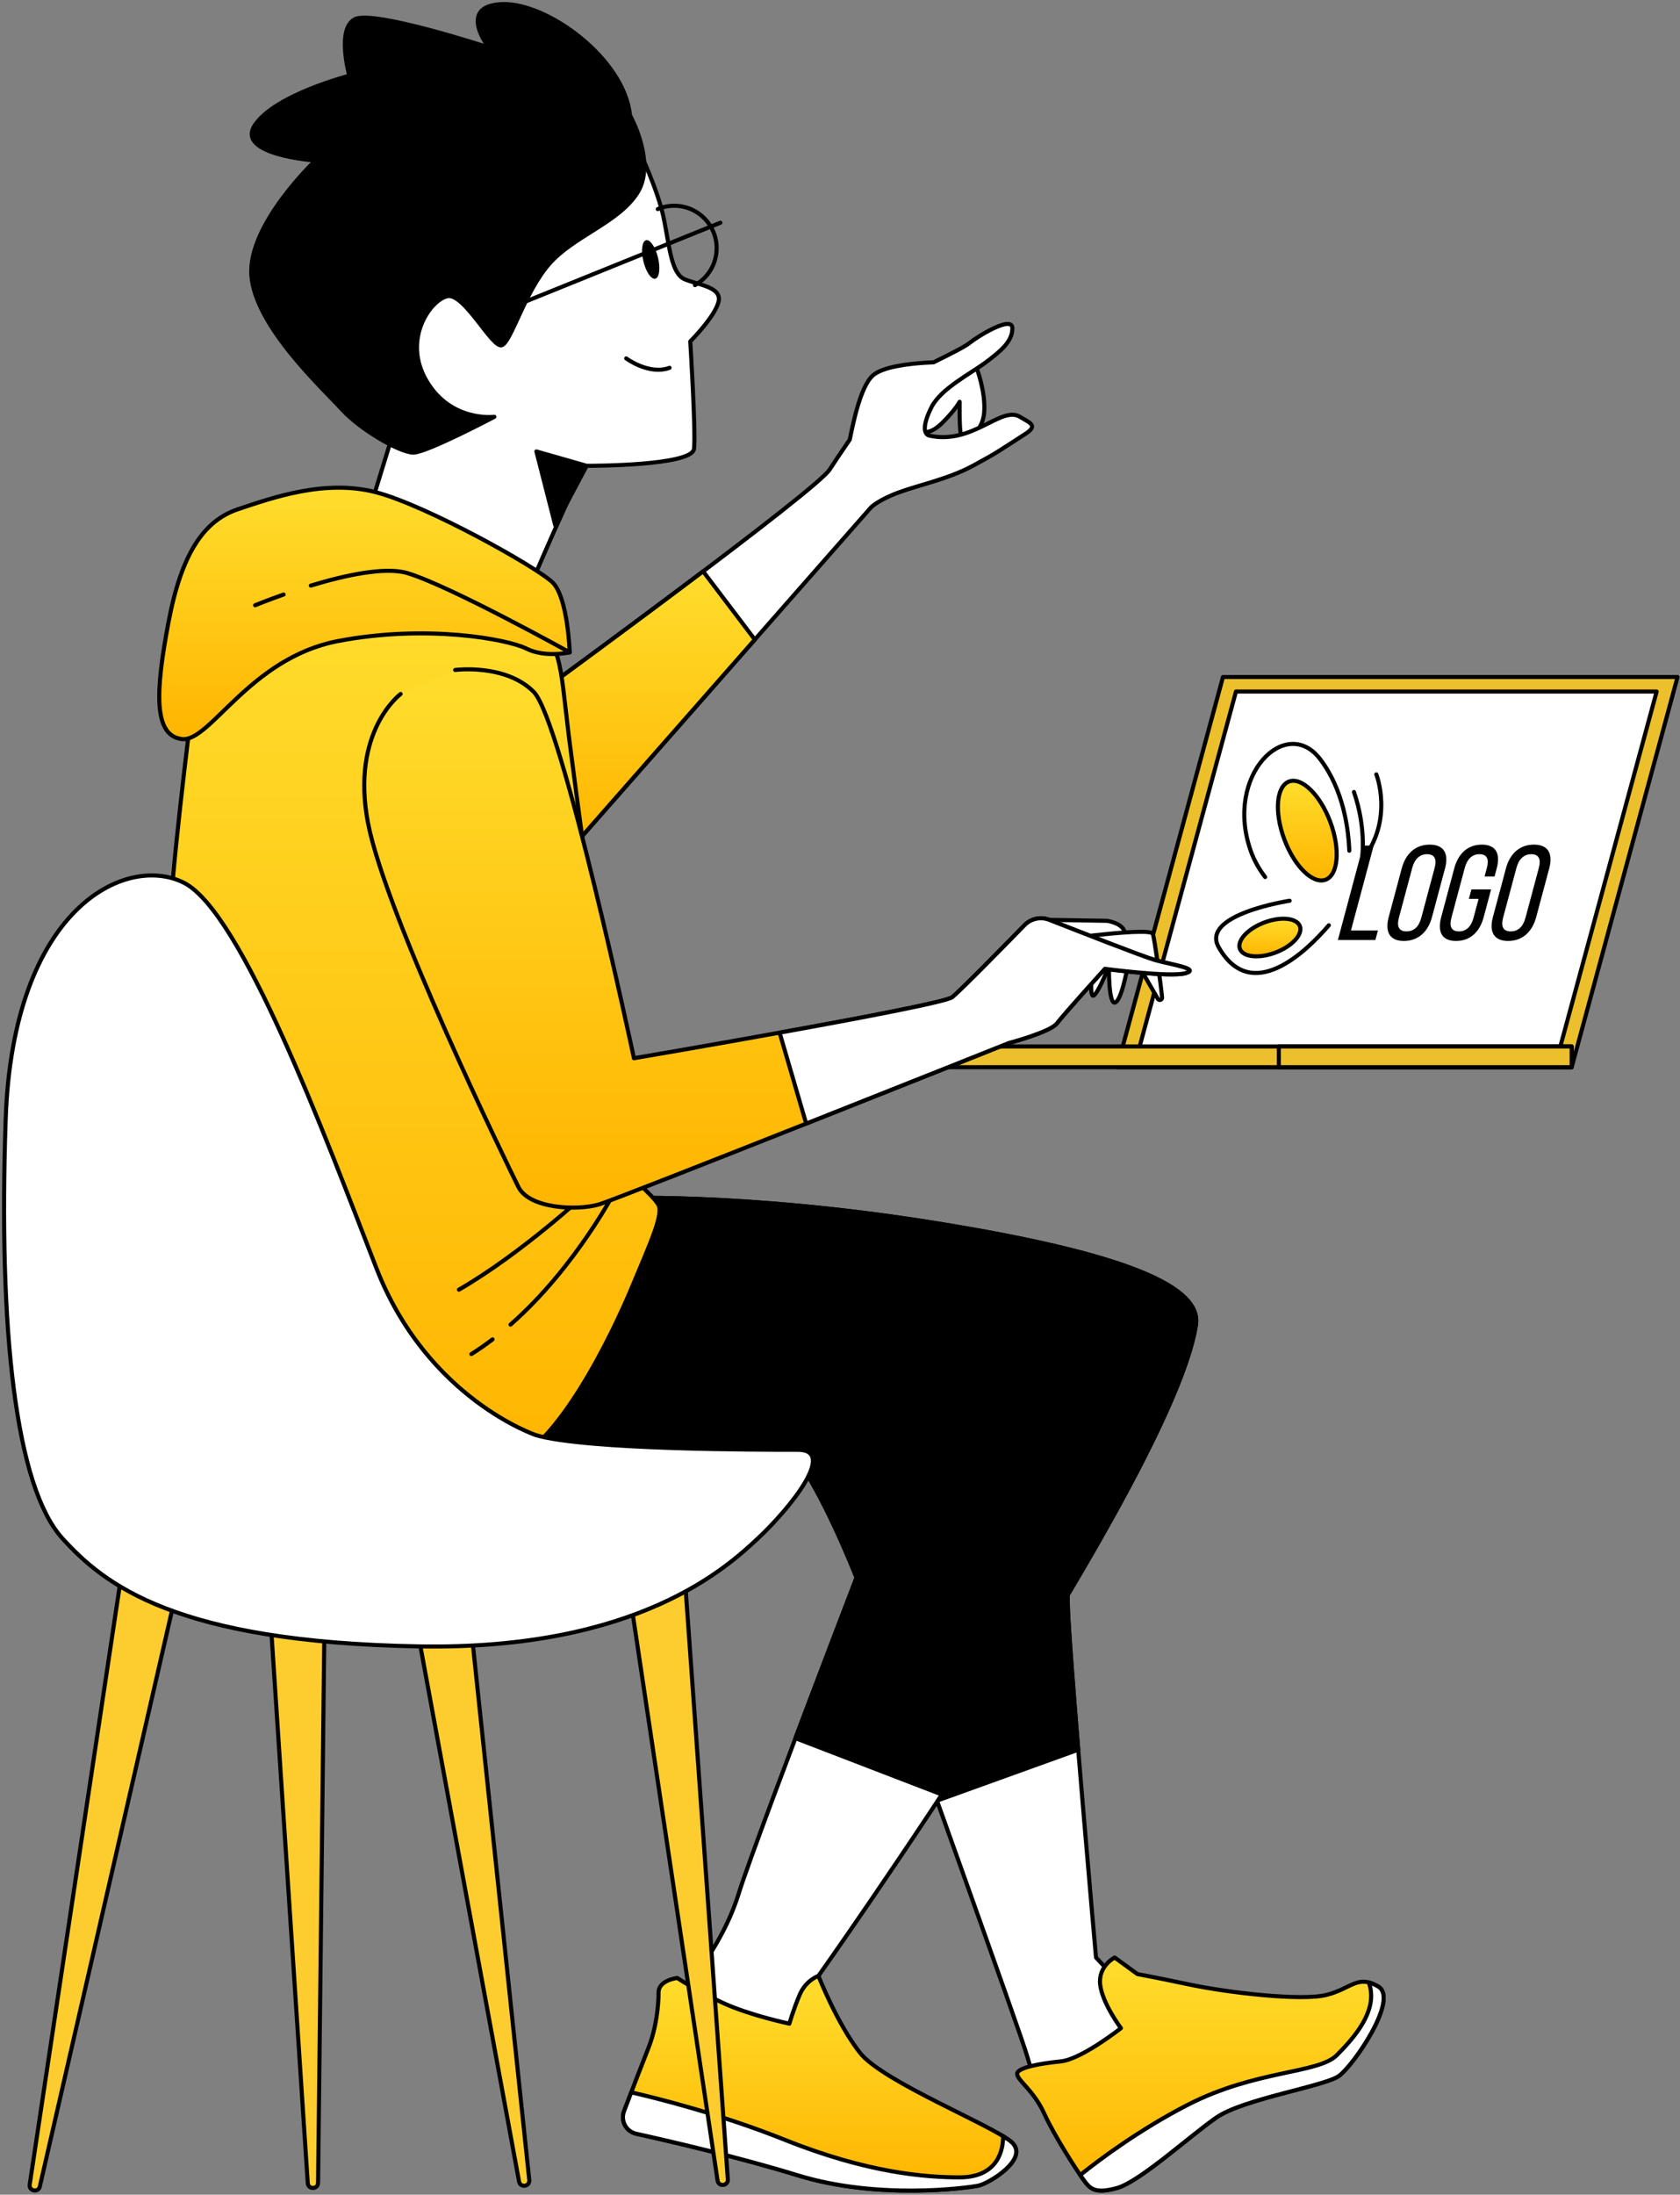<svg width="412" height="538" viewBox="0 0 412 538" fill="none" xmlns="http://www.w3.org/2000/svg">
<rect x="0" y="0" width="412" height="538" fill="#808080" stroke="none"/>
<path d="M299.922 165.96H411.398L385.434 261.607H273.957L299.922 165.96Z" fill="#ECBF2C" stroke="black" stroke-miterlimit="10" stroke-linecap="round" stroke-linejoin="round"/>
<path d="M303.106 169.523H406.275L382.245 258.042H279.076L303.106 169.523Z" fill="white" stroke="black" stroke-miterlimit="10" stroke-linecap="round" stroke-linejoin="round"/>
<path d="M328.098 230.436L334.297 207.278H336.878L331.308 228.087H337.925L337.295 230.436H328.098Z" fill="black"/>
<path d="M343.758 212.868C344.705 209.329 347.068 207.046 350.61 207.046C354.182 207.046 355.324 209.329 354.376 212.868L351.17 224.844C350.231 228.351 347.857 230.666 344.286 230.666C340.744 230.666 339.613 228.351 340.552 224.844L343.758 212.868ZM343.061 224.977C342.495 227.094 343.061 228.319 344.914 228.319C346.8 228.319 347.987 227.094 348.554 224.977L351.83 212.737C352.387 210.654 351.865 209.395 349.98 209.395C348.128 209.395 346.897 210.654 346.338 212.737L343.061 224.977Z" fill="black"/>
<path d="M367.055 212.868L366.524 214.854H364.075L364.642 212.737C365.199 210.654 364.709 209.395 362.824 209.395C360.973 209.395 359.776 210.654 359.217 212.737L355.941 224.977C355.383 227.062 355.909 228.319 357.758 228.319C359.643 228.319 360.807 227.062 361.366 224.977L362.606 220.345H360.225L360.845 218.029H365.674L363.851 224.844C362.911 228.351 360.639 230.666 357.066 230.666C353.527 230.666 352.493 228.351 353.431 224.844L356.637 212.868C357.576 209.363 359.849 207.046 363.389 207.046C366.96 207.046 367.994 209.363 367.055 212.868Z" fill="black"/>
<path d="M369.313 212.868C370.26 209.329 372.622 207.046 376.164 207.046C379.737 207.046 380.879 209.329 379.931 212.868L376.725 224.844C375.786 228.351 373.412 230.666 369.841 230.666C366.299 230.666 365.167 228.351 366.107 224.844L369.313 212.868ZM368.616 224.977C368.049 227.094 368.616 228.319 370.469 228.319C372.355 228.319 373.542 227.094 374.108 224.977L377.385 212.737C377.942 210.654 377.42 209.395 375.535 209.395C373.682 209.395 372.451 210.654 371.892 212.737L368.616 224.977Z" fill="black"/>
<path d="M330.901 208.538C330.699 203.279 329.485 193.564 323.718 186.051C315.395 175.207 300.308 189.952 306.668 208.41C307.551 210.974 308.876 213.183 310.263 214.994" stroke="black" stroke-miterlimit="10" stroke-linecap="round" stroke-linejoin="round"/>
<path d="M316.264 220.806C316.264 220.806 294.252 224.148 298.885 232.23C306.916 246.244 320.245 233.377 325.879 226.817" stroke="black" stroke-miterlimit="10" stroke-linecap="round" stroke-linejoin="round"/>
<path d="M326.247 201.512C328.722 208.159 328.198 214.488 325.077 215.649C321.957 216.81 317.422 212.364 314.95 205.717C312.475 199.07 312.999 192.74 316.12 191.58C319.238 190.419 323.773 194.865 326.247 201.512Z" fill="url(#paint0_linear_152_4276)" stroke="black" stroke-miterlimit="10" stroke-linecap="round" stroke-linejoin="round"/>
<path d="M304.076 232.609C304.845 234.639 308.76 235.036 312.82 233.496C316.879 231.957 319.546 229.062 318.776 227.032C318.007 225.003 314.092 224.605 310.032 226.145C305.973 227.685 303.306 230.579 304.076 232.609Z" fill="url(#paint1_linear_152_4276)" stroke="black" stroke-miterlimit="10" stroke-linecap="round" stroke-linejoin="round"/>
<path d="M337.525 189.822C337.525 189.822 341.959 201.064 333.94 211.008C333.94 211.008 335.298 203.657 332.045 194.146" stroke="black" stroke-miterlimit="10" stroke-linecap="round" stroke-linejoin="round"/>
<path d="M385.432 256.524H229.152V261.607H385.432V256.524Z" fill="#ECBF2C" stroke="black" stroke-miterlimit="10" stroke-linecap="round" stroke-linejoin="round"/>
<path d="M385.434 256.524H313.619V261.607H385.434V256.524Z" fill="#ECBF2C" stroke="black" stroke-miterlimit="10" stroke-linecap="round" stroke-linejoin="round"/>
<path d="M190.238 351.322C190.238 351.322 200.719 358.578 216.26 403.411C221.431 418.33 250.456 498.704 251.983 504.303C253.51 509.904 256.565 516.522 261.147 516.522C265.729 516.522 282.53 495.139 280.494 492.593C278.458 490.046 268.784 479.865 268.784 479.865C268.784 479.865 263.009 414.797 261.99 396.469C260.971 378.141 265.135 356.061 255.461 341.298C245.788 326.533 203.022 341.807 203.022 341.807L190.238 351.322Z" fill="white" stroke="black" stroke-miterlimit="10" stroke-linecap="round" stroke-linejoin="round"/>
<path d="M273.365 479.865C273.365 479.865 269.291 481.901 269.801 486.483C270.31 491.065 274.892 497.175 274.892 497.175C274.892 497.175 265.219 504.811 260.127 505.32C255.036 505.829 249.436 506.847 249.436 508.375C249.436 509.902 253.509 512.448 256.054 518.047C258.6 523.648 264.199 532.302 265.726 534.34C267.254 536.376 268.272 537.903 273.872 536.376C279.472 534.848 291.691 523.648 298.309 519.066C304.927 514.484 324.783 511.429 328.348 508.883C331.911 506.337 343.112 490.047 338.02 486.992C332.93 483.937 331.402 487.5 325.293 489.028C319.183 490.555 301.364 488.519 291.691 486.482C282.018 484.446 278.964 483.936 278.964 483.936L273.365 479.865Z" fill="url(#paint2_linear_152_4276)" stroke="black" stroke-miterlimit="10" stroke-linecap="round" stroke-linejoin="round"/>
<path d="M264.906 533.178C265.241 533.667 265.523 534.067 265.728 534.341C267.255 536.377 268.274 537.904 273.873 536.377C279.474 534.849 291.693 523.649 298.311 519.067C304.929 514.485 324.784 511.431 328.349 508.884C331.913 506.338 343.114 490.048 338.022 486.993C337.162 486.477 336.411 486.164 335.714 485.983C335.804 486.321 335.894 486.631 335.984 486.993C337.512 493.102 332.421 499.212 327.839 503.794C323.257 508.376 307.984 507.357 291.183 516.013C279.448 522.058 269.717 529.333 264.906 533.178Z" fill="white" stroke="black" stroke-miterlimit="10" stroke-linecap="round" stroke-linejoin="round"/>
<path d="M264.423 428.919C263.325 415.536 262.354 403.018 261.99 396.469C260.971 378.141 265.135 356.061 255.461 341.298C245.788 326.533 203.022 341.807 203.022 341.807L190.238 351.322C190.238 351.322 200.719 358.578 216.26 403.411C218.238 409.117 223.704 424.397 229.787 441.405L264.423 428.919Z" fill="black" stroke="black" stroke-miterlimit="10" stroke-linecap="round" stroke-linejoin="round"/>
<path d="M239.493 90.166C239.493 90.166 241.803 96.172 241.341 101.253C240.878 106.335 236.26 108.644 235.799 107.259C235.336 105.873 235.336 102.177 235.336 100.329C235.336 98.481 235.336 98.481 235.336 98.481C235.336 98.481 234.412 100.329 231.178 103.562C227.945 106.796 226.097 105.872 224.712 105.872C223.326 105.872 222.863 101.252 225.173 98.018C227.484 94.786 234.874 87.395 239.493 90.166Z" fill="white" stroke="black" stroke-miterlimit="10" stroke-linecap="round" stroke-linejoin="round"/>
<path d="M250.119 102.177C245.5 99.405 238.57 109.107 227.946 106.796C226.592 106.501 226.098 104.486 228.408 99.866C230.717 95.247 238.108 91.551 241.804 88.779C245.499 86.007 248.271 83.698 248.271 80.464C248.271 77.231 239.956 82.312 237.646 84.16C236.591 85.005 232.832 86.911 228.931 88.82C228.365 88.84 227.696 88.871 226.946 88.916C222.827 89.173 216.497 89.906 214.089 92.014C210.95 94.76 209.148 104.15 208.392 107.772C206.35 110.73 204.515 113.459 203.463 115.111C200.229 120.192 135.096 167.772 135.096 167.772L139.714 208.422L213.624 124.349C213.624 124.349 215.472 122.501 220.554 120.653C225.635 118.805 232.565 117.42 238.569 114.186C244.574 110.953 245.036 110.49 251.503 106.333C254.637 104.32 252.624 103.68 250.119 102.177Z" fill="white" stroke="black" stroke-miterlimit="10" stroke-linecap="round" stroke-linejoin="round"/>
<path d="M172.433 140.06C154.345 153.711 135.096 167.772 135.096 167.772L139.714 208.422L185.11 156.784L172.433 140.06Z" fill="url(#paint3_linear_152_4276)" stroke="black" stroke-miterlimit="10" stroke-linecap="round" stroke-linejoin="round"/>
<path d="M149.714 293.749C149.714 293.749 182.297 292.221 229.645 299.858C276.993 307.495 294.71 315.623 293.285 324.804C287.515 361.981 200.711 484.365 200.711 484.365L202.238 501.674C202.238 501.674 199.184 505.748 188.492 506.256C177.801 506.765 164.563 491.491 164.563 491.491C164.563 491.491 176.513 479.132 181.095 464.369C185.677 449.604 222.517 354.333 222.517 354.333C222.517 354.333 174.152 365.024 120.695 355.351C67.237 345.679 149.714 293.749 149.714 293.749Z" fill="white" stroke="black" stroke-miterlimit="10" stroke-linecap="round" stroke-linejoin="round"/>
<path d="M229.645 299.858C182.297 292.221 149.714 293.749 149.714 293.749C149.714 293.749 67.237 345.679 120.695 355.351C174.152 365.024 222.518 354.333 222.518 354.333C222.518 354.333 207.188 393.979 195.076 426.086L230.983 439.896C256.629 400.996 289.793 347.302 293.285 324.804C294.71 315.623 276.993 307.495 229.645 299.858Z" fill="black" stroke="black" stroke-miterlimit="10" stroke-linecap="round" stroke-linejoin="round"/>
<path d="M200.71 484.364C200.71 484.364 197.655 485.383 196.128 488.946C194.6 492.51 193.582 496.074 193.582 496.074C193.582 496.074 183.909 494.039 177.289 490.984C170.671 487.929 166.089 484.874 166.089 484.874C166.089 484.874 161.507 485.383 161.507 488.438C161.507 491.492 160.999 497.093 158.961 502.184C157.651 505.462 154.862 512.748 153.041 517.525C152.137 519.896 153.542 522.508 156.021 523.057C164.079 524.839 181.077 528.767 195.618 533.241C215.473 539.35 237.365 536.296 239.911 535.787C242.457 535.278 252.638 529.169 248.056 525.096C243.474 521.022 216.49 510.331 210.891 503.204C205.292 496.073 200.71 484.364 200.71 484.364Z" fill="url(#paint4_linear_152_4276)" stroke="black" stroke-miterlimit="10" stroke-linecap="round" stroke-linejoin="round"/>
<path d="M246.017 523.663C245.985 528.721 243.422 533.748 235.329 533.748C227.184 533.748 212.927 532.729 192.563 524.584C176.48 518.151 160.723 514.26 154.806 512.907C154.176 514.551 153.569 516.142 153.043 517.523C152.139 519.895 153.544 522.507 156.023 523.055C164.081 524.837 181.079 528.766 195.62 533.239C215.475 539.349 237.367 536.294 239.913 535.785C242.459 535.277 252.64 529.167 248.058 525.094C247.594 524.682 246.893 524.199 246.017 523.663Z" fill="white" stroke="black" stroke-miterlimit="10" stroke-linecap="round" stroke-linejoin="round"/>
<path d="M46.865 175.162C46.865 175.162 41.322 219.046 41.783 227.361C42.244 235.676 48.25 307.277 49.635 322.982C51.02 338.688 57.489 352.546 69.037 355.318C80.585 358.09 110.612 362.247 123.545 359.012C136.48 355.779 150.338 326.677 154.957 315.59C159.575 304.503 162.81 297.575 161.423 295.265C160.038 292.956 154.033 287.875 154.033 287.875C154.033 287.875 142.484 203.802 139.712 182.091C136.94 160.379 138.327 158.531 128.164 150.216C118.004 141.903 65.343 134.973 46.865 175.162Z" fill="url(#paint5_linear_152_4276)" stroke="black" stroke-miterlimit="10" stroke-linecap="round" stroke-linejoin="round"/>
<path d="M120.785 328.331C119.113 329.605 117.384 330.811 115.602 331.931" stroke="black" stroke-miterlimit="10" stroke-linecap="round" stroke-linejoin="round"/>
<path d="M151.24 291.202C151.24 291.202 141.435 310.45 125.197 324.715" stroke="black" stroke-miterlimit="10" stroke-linecap="round" stroke-linejoin="round"/>
<path d="M144.113 292.222C144.113 292.222 128.33 306.987 112.547 316.151" stroke="black" stroke-miterlimit="10" stroke-linecap="round" stroke-linejoin="round"/>
<path d="M156.805 37.043C156.805 37.043 161.424 46.743 162.811 53.672C164.196 60.602 164.659 67.069 167.892 68.454C171.126 69.84 177.131 70.302 176.207 73.997C175.283 77.693 169.278 83.697 169.278 83.697C169.278 83.697 170.663 105.87 170.202 110.027C169.739 114.185 145.257 114.185 143.872 114.185C142.486 114.185 128.627 146.983 128.627 146.983L89.825 127.581L97.216 103.56C97.216 103.56 85.205 80.464 84.282 70.301C83.358 60.138 106.918 41.661 120.314 37.504C133.709 33.348 156.805 37.043 156.805 37.043Z" fill="white" stroke="black" stroke-miterlimit="10" stroke-linecap="round" stroke-linejoin="round"/>
<path d="M143.872 114.186L131.551 110.664L136.157 128.704L143.872 114.186Z" fill="black" stroke="black" stroke-miterlimit="10" stroke-linecap="round" stroke-linejoin="round"/>
<path d="M161.374 63.174C161.997 65.78 161.698 68.083 160.707 68.321C159.714 68.56 158.403 66.64 157.78 64.034C157.157 61.428 157.456 59.124 158.448 58.887C159.441 58.65 160.751 60.569 161.374 63.174Z" fill="black"/>
<path d="M153.574 87.856C153.574 87.856 159.117 92.014 164.198 90.166" stroke="black" stroke-miterlimit="10" stroke-linecap="round" stroke-linejoin="round"/>
<path d="M154.497 28.267C154.497 28.267 160.964 39.815 156.346 47.206C151.727 54.597 140.64 57.83 134.634 64.76C128.629 71.689 125.395 83.699 123.086 84.623C120.777 85.547 113.847 71.689 109.69 72.613C105.532 73.537 98.603 83.237 104.608 93.4C110.614 103.563 121.238 102.177 121.238 102.177C121.238 102.177 104.608 110.953 101.375 110.953C98.141 110.953 88.441 105.41 83.821 100.329C79.201 95.247 62.572 80.003 61.648 67.53C60.724 55.058 77.354 39.352 77.354 39.352C77.354 39.352 57.491 37.967 62.572 30.575C67.654 23.184 85.669 18.564 85.669 18.564C85.669 18.564 82.436 7.015 87.054 4.706C91.673 2.397 119.851 11.635 119.851 11.635C119.851 11.635 111.997 1.472 123.085 1.011C134.172 0.55 153.111 14.408 154.497 28.267Z" fill="black" stroke="black" stroke-miterlimit="10" stroke-linecap="round" stroke-linejoin="round"/>
<path d="M117.736 78.423L176.671 54.597" stroke="black" stroke-miterlimit="10" stroke-linecap="round" stroke-linejoin="round"/>
<path d="M161.307 51.257C162.55 50.731 163.917 50.44 165.353 50.44C171.092 50.44 175.746 55.093 175.746 60.833C175.746 64.726 173.606 68.118 170.439 69.899" stroke="black" stroke-miterlimit="10" stroke-linecap="round" stroke-linejoin="round"/>
<path d="M139.716 159.918C139.716 159.918 139.255 146.521 135.559 142.827C131.863 139.131 104.609 123.888 92.136 120.654C79.664 117.421 66.73 122.039 58.416 124.812C50.101 127.584 44.558 135.436 41.323 152.528C38.09 169.619 37.628 180.245 44.556 181.168C51.486 182.092 61.186 161.305 82.897 157.147C104.609 152.99 124.472 156.686 129.09 158.995C133.711 161.305 139.716 159.918 139.716 159.918Z" fill="url(#paint6_linear_152_4276)" stroke="black" stroke-miterlimit="10" stroke-linecap="round" stroke-linejoin="round"/>
<path d="M69.55 145.741C65.385 147.204 62.57 148.37 62.57 148.37" stroke="black" stroke-miterlimit="10" stroke-linecap="round" stroke-linejoin="round"/>
<path d="M139.716 159.918C139.716 159.918 110.614 143.75 99.99 140.516C94.441 138.827 84.48 141.045 76.231 143.549" stroke="black" stroke-miterlimit="10" stroke-linecap="round" stroke-linejoin="round"/>
<path d="M276.887 234.999C276.887 234.999 275.378 244.6 273.596 245.697C271.814 246.794 271.95 236.782 271.95 236.782C271.95 236.782 269.755 242.543 268.383 243.913C267.012 245.285 267.835 238.016 267.835 238.016L269.344 231.158L276.887 234.999Z" fill="white" stroke="black" stroke-miterlimit="10" stroke-linecap="round" stroke-linejoin="round"/>
<path d="M257.327 225.491L271.498 225.725C271.498 225.725 275.242 226.259 275.776 228.398C276.311 230.536 278.449 235.349 278.449 235.349L256.525 228.932L257.327 225.491Z" fill="white" stroke="black" stroke-miterlimit="10" stroke-linecap="round" stroke-linejoin="round"/>
<path d="M262.407 230.003C262.407 230.003 282.191 227.331 282.727 228.934C283.13 230.145 284.662 241.013 284.985 244.522C285.037 245.078 284.331 245.356 283.986 244.917L278.449 235.351L263.478 236.42C263.478 236.42 259.2 232.676 262.407 230.003Z" fill="white" stroke="black" stroke-miterlimit="10" stroke-linecap="round" stroke-linejoin="round"/>
<path d="M98.252 170.116C98.252 170.116 85.954 179.205 90.232 201.663C94.51 224.121 124.454 285.612 127.127 290.96C129.799 296.307 141.563 296.842 146.91 295.238C152.258 293.634 247.436 255.669 247.436 255.669C247.436 255.669 257.596 252.994 259.199 250.856C260.803 248.718 270.963 237.489 270.963 237.489C270.963 237.489 287.005 239.627 290.747 238.558C294.49 237.489 287.003 236.42 283.261 235.35C280.376 234.526 264.47 228.303 257.327 225.491C255.221 224.662 252.83 225.174 251.25 226.794C246.238 231.931 235.565 242.815 233.534 244.44C230.859 246.578 155.467 259.412 155.467 259.412C155.467 259.412 137.821 176.532 130.87 169.581C123.919 162.63 111.621 164.234 111.621 164.234" fill="url(#paint7_linear_152_4276)"/>
<path d="M98.252 170.116C98.252 170.116 85.954 179.205 90.232 201.663C94.51 224.121 124.454 285.612 127.127 290.96C129.799 296.307 141.563 296.842 146.91 295.238C152.258 293.634 247.436 255.669 247.436 255.669C247.436 255.669 257.596 252.994 259.199 250.856C260.803 248.718 270.963 237.489 270.963 237.489C270.963 237.489 287.005 239.627 290.747 238.558C294.49 237.489 287.003 236.42 283.261 235.35C280.376 234.526 264.47 228.303 257.327 225.491C255.221 224.662 252.83 225.174 251.25 226.794C246.238 231.931 235.565 242.815 233.534 244.44C230.859 246.578 155.467 259.412 155.467 259.412C155.467 259.412 137.821 176.532 130.87 169.581C123.919 162.63 111.621 164.234 111.621 164.234" stroke="black" stroke-miterlimit="10" stroke-linecap="round" stroke-linejoin="round"/>
<path d="M197.705 275.436C222.677 265.545 247.435 255.669 247.435 255.669C247.435 255.669 257.595 252.996 259.199 250.856C260.803 248.718 270.962 237.489 270.962 237.489C270.962 237.489 287.004 239.627 290.746 238.558C294.49 237.489 287.003 236.42 283.261 235.351C280.375 234.526 264.47 228.302 257.326 225.491C255.22 224.662 252.83 225.174 251.249 226.794C246.238 231.931 235.565 242.815 233.533 244.44C232.143 245.552 211.081 249.558 191.188 253.146L197.705 275.436Z" fill="white" stroke="black" stroke-miterlimit="10" stroke-linecap="round" stroke-linejoin="round"/>
<path d="M30.58 380.681L7.293 535.464C6.992 537.031 9.269 537.602 9.744 536.081L44.835 383.227L30.58 380.681Z" fill="#FDCD2F" stroke="black" stroke-miterlimit="10" stroke-linecap="round" stroke-linejoin="round"/>
<path d="M65.34 381.692L75.475 535.17C75.594 536.762 77.942 536.717 78.003 535.124L79.764 380.421L65.34 381.692Z" fill="#FDCD2F" stroke="black" stroke-miterlimit="10" stroke-linecap="round" stroke-linejoin="round"/>
<path d="M99.502 384.012L127.303 534.813C127.645 536.371 129.962 535.998 129.798 534.411L113.604 380.727L99.502 384.012Z" fill="#FDCD2F" stroke="black" stroke-miterlimit="10" stroke-linecap="round" stroke-linejoin="round"/>
<path d="M153.236 382.732L175.982 534.562C176.26 536.132 178.59 535.854 178.493 534.262L167.462 380.024L153.236 382.732Z" fill="#FDCD2F" stroke="black" stroke-miterlimit="10" stroke-linecap="round" stroke-linejoin="round"/>
<path d="M131.504 351.832C131.504 351.832 104.769 342.92 92.294 310.84C79.817 278.758 59.321 223.506 45.062 216.378C30.804 209.248 3.178 222.616 1.395 274.303C-0.387 325.99 3.792 364.451 15.308 377.118C25.491 388.318 42.8 402.574 102.875 403.591C156.522 404.5 178.433 384.05 185.861 377.118C193.497 369.99 205.469 355.397 195.666 355.397C185.864 355.397 143.979 355.397 131.504 351.832Z" fill="white" stroke="black" stroke-miterlimit="10" stroke-linecap="round" stroke-linejoin="round"/>
<defs>
<linearGradient id="paint0_linear_152_4276" x1="320.599" y1="191.396" x2="320.599" y2="215.833" gradientUnits="userSpaceOnUse">
<stop stop-color="#FFDD2D"/>
<stop offset="1" stop-color="#FFB500"/>
</linearGradient>
<linearGradient id="paint1_linear_152_4276" x1="311.426" y1="225.207" x2="311.426" y2="234.434" gradientUnits="userSpaceOnUse">
<stop stop-color="#FFDD2D"/>
<stop offset="1" stop-color="#FFB500"/>
</linearGradient>
<linearGradient id="paint2_linear_152_4276" x1="294.381" y1="479.865" x2="294.381" y2="536.996" gradientUnits="userSpaceOnUse">
<stop stop-color="#FFDD2D"/>
<stop offset="1" stop-color="#FFB500"/>
</linearGradient>
<linearGradient id="paint3_linear_152_4276" x1="160.103" y1="140.06" x2="160.103" y2="208.422" gradientUnits="userSpaceOnUse">
<stop stop-color="#FFDD2D"/>
<stop offset="1" stop-color="#FFB500"/>
</linearGradient>
<linearGradient id="paint4_linear_152_4276" x1="200.996" y1="484.364" x2="200.996" y2="536.999" gradientUnits="userSpaceOnUse">
<stop stop-color="#FFDD2D"/>
<stop offset="1" stop-color="#FFB500"/>
</linearGradient>
<linearGradient id="paint5_linear_152_4276" x1="101.752" y1="143.831" x2="101.752" y2="360.191" gradientUnits="userSpaceOnUse">
<stop stop-color="#FFDD2D"/>
<stop offset="1" stop-color="#FFB500"/>
</linearGradient>
<linearGradient id="paint6_linear_152_4276" x1="89.386" y1="119.549" x2="89.386" y2="181.198" gradientUnits="userSpaceOnUse">
<stop stop-color="#FFDD2D"/>
<stop offset="1" stop-color="#FFB500"/>
</linearGradient>
<linearGradient id="paint7_linear_152_4276" x1="190.548" y1="164.074" x2="190.548" y2="296.033" gradientUnits="userSpaceOnUse">
<stop stop-color="#FFDD2D"/>
<stop offset="1" stop-color="#FFB500"/>
</linearGradient>
</defs>
</svg>
